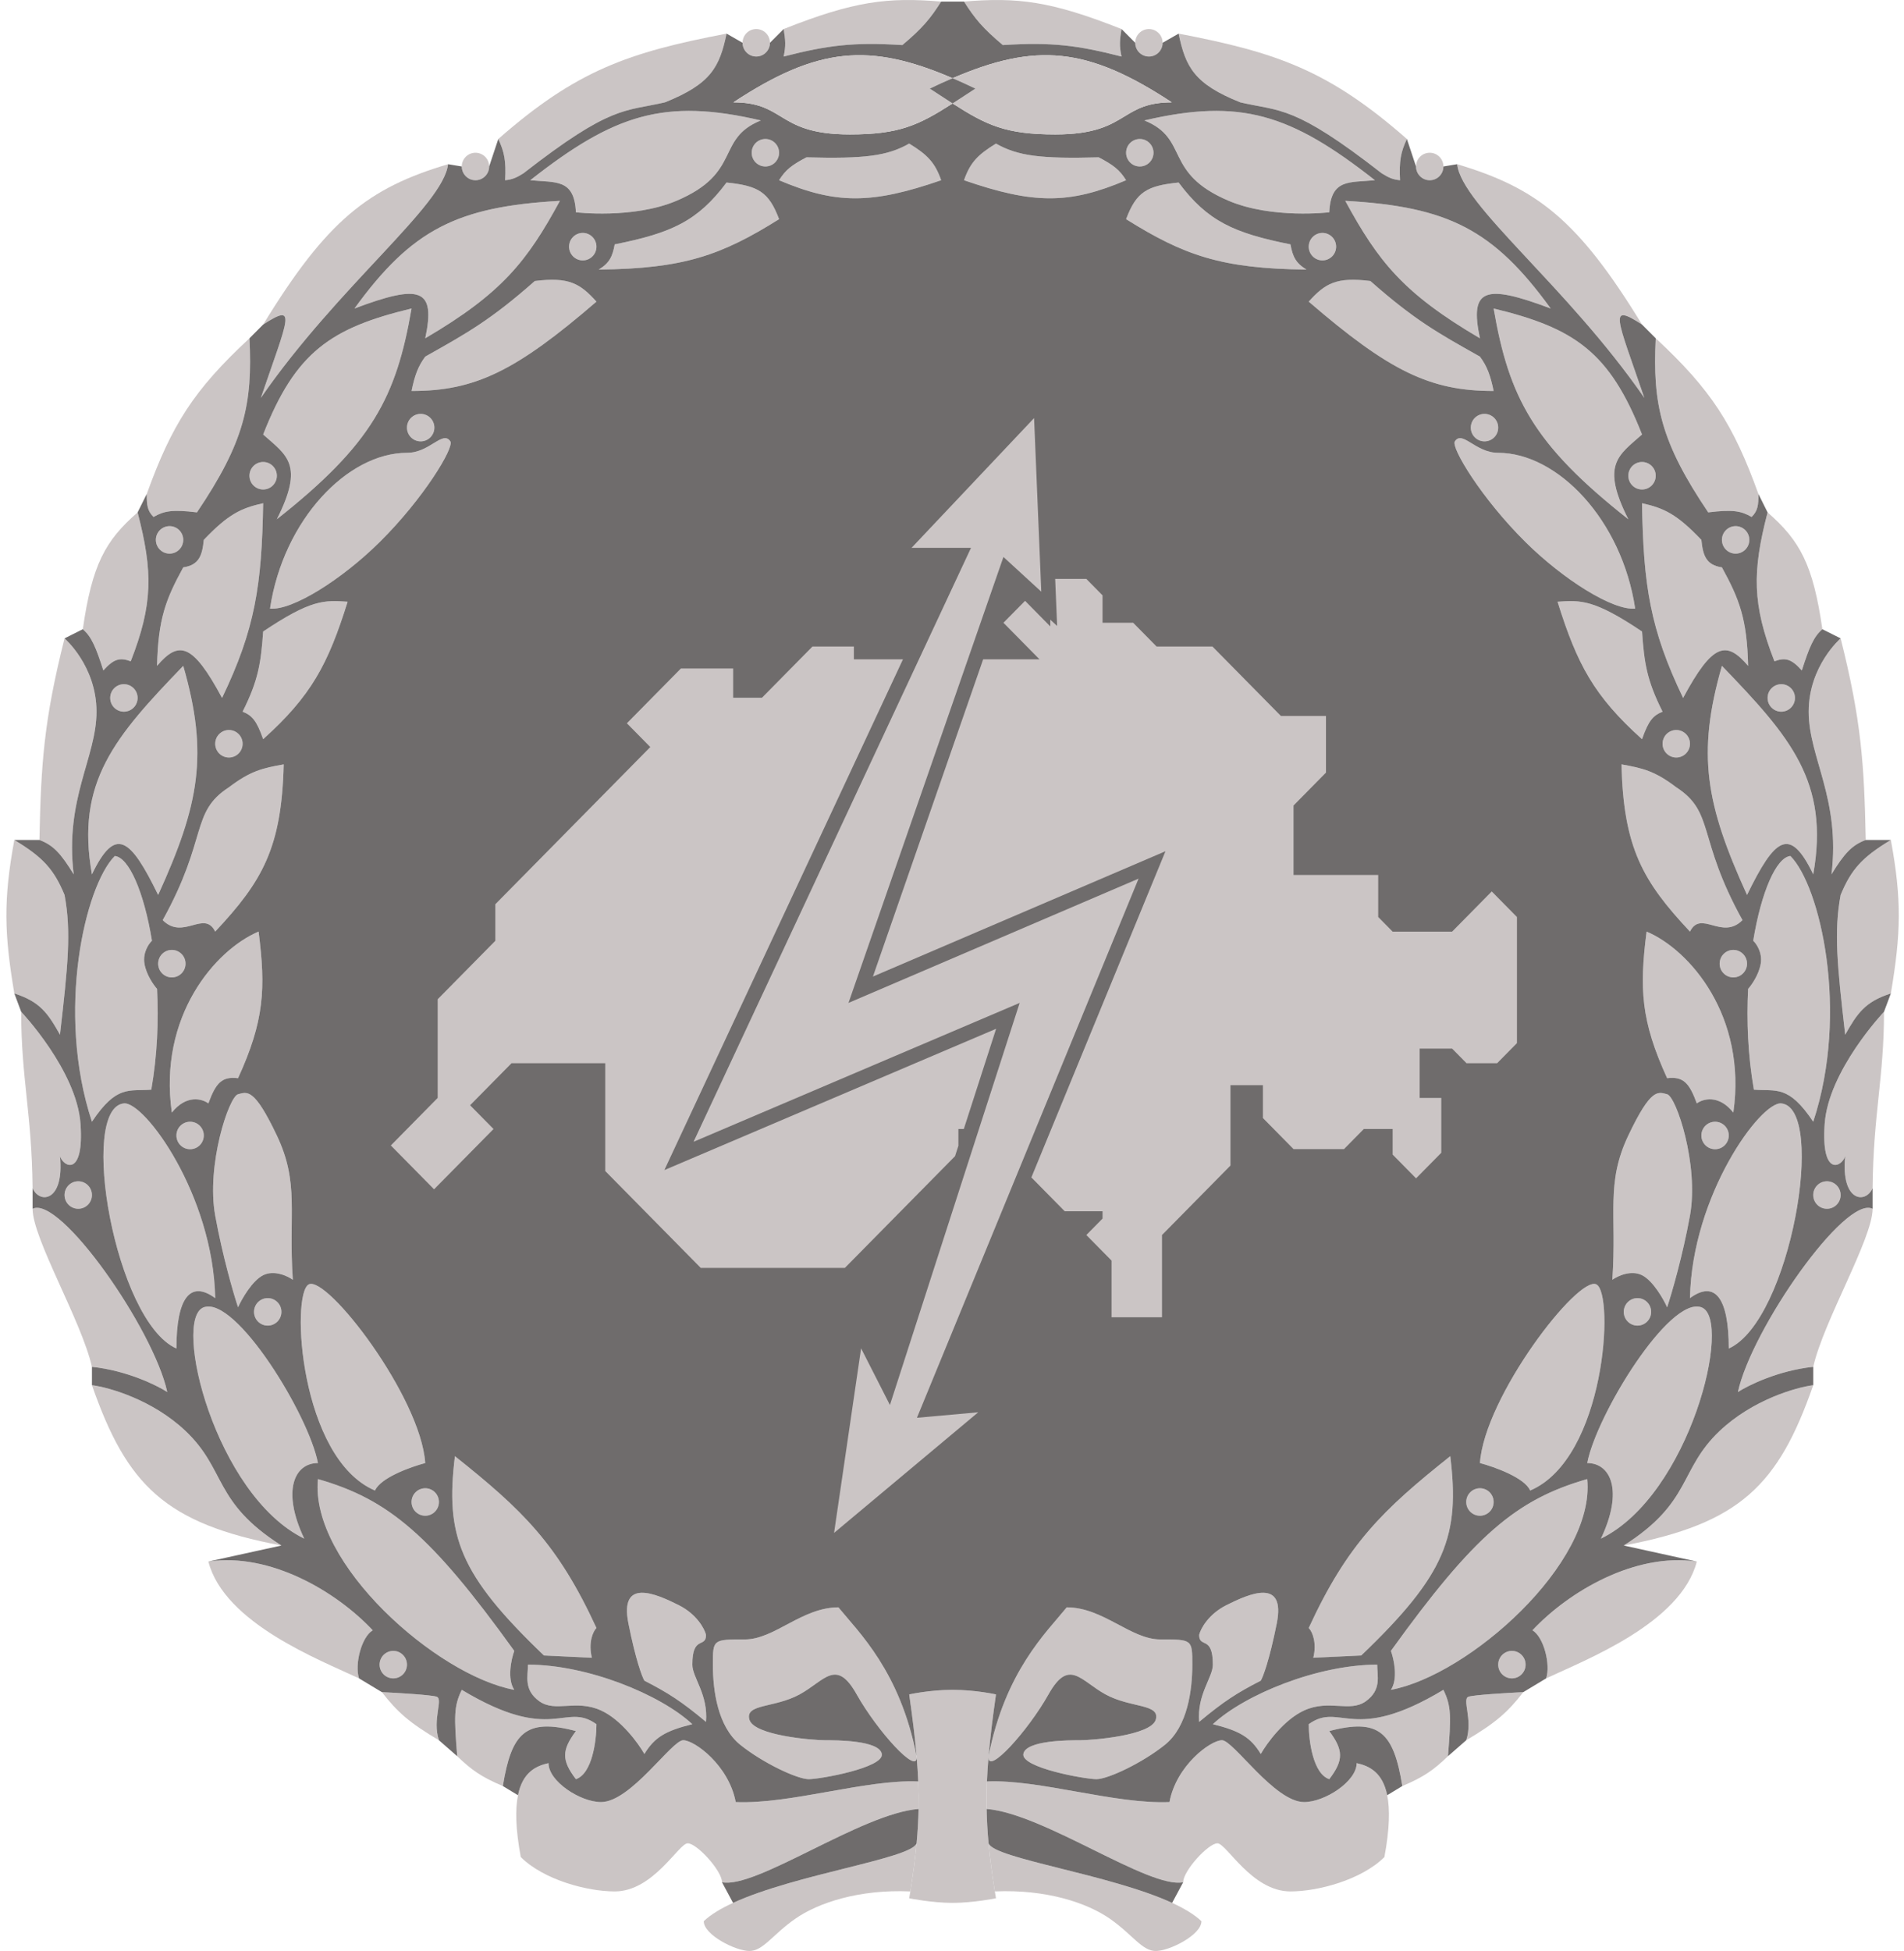 <svg width="164" height="168" viewBox="0 0 164 168" fill="none" xmlns="http://www.w3.org/2000/svg">
<path d="M78.411 162.871C73.988 162.674 70.448 163.858 68.482 165.238C66.516 166.619 65.729 168 64.549 168C63.37 168 60.617 166.619 60.617 165.436C61.221 164.861 62.097 164.338 63.141 163.858C68.55 161.374 78.499 160.051 78.951 158.729C78.833 160.007 78.654 161.36 78.411 162.871Z" fill="#CBC5C5"/>
<path d="M78.951 151.228C78.953 151.242 78.954 151.255 78.955 151.269C79.073 152.937 75.547 149.038 73.791 145.907C72.022 142.751 71.038 144.724 68.875 145.907C66.712 147.091 64.156 146.696 64.549 148.077C64.943 149.458 70.055 149.852 71.038 149.852C72.022 149.852 75.757 149.852 75.954 151.036C76.151 152.219 70.645 153.206 69.662 153.206C68.679 153.206 65.729 151.825 63.763 150.247C61.797 148.669 61.403 145.513 61.403 143.343C61.403 141.173 61.403 141.173 64.156 141.173C66.712 141.173 69.072 138.411 72.218 138.411C73.988 140.581 77.527 143.935 78.951 151.228Z" fill="#CBC5C5"/>
<path d="M59.634 143.343C59.634 140.778 60.813 141.962 60.813 140.778C60.682 140.252 60.027 139.003 58.454 138.214C56.487 137.228 53.341 135.847 54.128 139.792C54.757 142.948 55.308 144.395 55.504 144.724C57.551 145.773 58.71 146.515 60.813 148.274C61.01 145.907 59.634 144.447 59.634 143.343Z" fill="#CBC5C5"/>
<path d="M59.634 148.471C56.881 145.907 50.589 143.343 45.476 143.343C45.476 144.329 45.083 145.513 46.459 146.499C47.836 147.485 49.605 146.302 51.768 147.288C53.499 148.077 54.98 150.115 55.504 151.036C56.381 149.599 57.313 149.046 59.634 148.471Z" fill="#CBC5C5"/>
<path d="M49.605 153.206C51.021 152.732 51.375 149.852 51.375 148.471C48.622 146.499 47.639 150.247 39.774 145.513C39.081 146.941 39.113 147.809 39.38 151.228C40.639 152.43 41.458 153.014 43.313 153.797C44.059 149.23 45.259 147.912 49.605 149.063C48.386 150.705 48.353 151.564 49.605 153.206Z" fill="#CBC5C5"/>
<path d="M62.19 162.082C62.19 161.096 60.027 158.729 59.24 158.729C58.454 158.729 56.291 162.871 52.948 162.871C50.584 162.871 46.844 161.885 44.856 159.912C44.401 157.465 44.376 155.77 44.616 154.587C45.014 152.624 46.142 152.071 47.246 151.825C47.246 153.403 49.999 155.178 51.768 155.178C54.325 155.178 57.864 149.852 58.847 149.852C59.83 149.852 62.78 152.022 63.37 155.178C68.089 155.376 74.578 153.206 79.092 153.403C79.125 154.203 79.134 154.985 79.119 155.77C74.184 156.165 65.139 162.674 62.19 162.082Z" fill="#CBC5C5"/>
<path d="M50.982 142.751C50.667 141.489 51.047 140.515 51.375 140.187C48.034 132.94 45.009 130.03 39.184 125.392C38.35 132.222 39.531 135.552 46.852 142.554L50.982 142.751Z" fill="#CBC5C5"/>
<path d="M32.695 143.343C32.695 143.996 33.223 144.526 33.875 144.526C34.526 144.526 35.054 143.996 35.054 143.343C35.054 142.689 34.526 142.159 33.875 142.159C33.223 142.159 32.695 142.689 32.695 143.343Z" fill="#CBC5C5"/>
<path d="M35.448 129.337C35.448 129.991 35.976 130.521 36.628 130.521C37.279 130.521 37.807 129.991 37.807 129.337C37.807 128.684 37.279 128.154 36.628 128.154C35.976 128.154 35.448 128.684 35.448 129.337Z" fill="#CBC5C5"/>
<path d="M21.88 112.965C21.88 113.619 22.408 114.149 23.06 114.149C23.712 114.149 24.24 113.619 24.24 112.965C24.24 112.311 23.712 111.782 23.06 111.782C22.408 111.782 21.88 112.311 21.88 112.965Z" fill="#CBC5C5"/>
<path d="M5.56 102.905C5.56 103.559 6.088 104.088 6.739 104.088C7.391 104.088 7.919 103.559 7.919 102.905C7.919 102.251 7.391 101.721 6.739 101.721C6.088 101.721 5.56 102.251 5.56 102.905Z" fill="#CBC5C5"/>
<path d="M15.195 97.776C15.195 98.43 15.723 98.96 16.374 98.96C17.026 98.96 17.554 98.43 17.554 97.776C17.554 97.123 17.026 96.593 16.374 96.593C15.723 96.593 15.195 97.123 15.195 97.776Z" fill="#CBC5C5"/>
<path d="M13.622 82.982C13.622 83.635 14.15 84.165 14.801 84.165C15.453 84.165 15.981 83.635 15.981 82.982C15.981 82.328 15.453 81.798 14.801 81.798C14.15 81.798 13.622 82.328 13.622 82.982Z" fill="#CBC5C5"/>
<path d="M9.492 60.1C9.492 60.754 10.021 61.283 10.672 61.283C11.324 61.283 11.852 60.754 11.852 60.1C11.852 59.446 11.324 58.916 10.672 58.916C10.021 58.916 9.492 59.446 9.492 60.1Z" fill="#CBC5C5"/>
<path d="M18.537 64.045C18.537 64.699 19.066 65.229 19.717 65.229C20.369 65.229 20.897 64.699 20.897 64.045C20.897 63.391 20.369 62.862 19.717 62.862C19.066 62.862 18.537 63.391 18.537 64.045Z" fill="#CBC5C5"/>
<path d="M13.425 46.489C13.425 47.143 13.953 47.673 14.605 47.673C15.256 47.673 15.784 47.143 15.784 46.489C15.784 45.836 15.256 45.306 14.605 45.306C13.953 45.306 13.425 45.836 13.425 46.489Z" fill="#CBC5C5"/>
<path d="M21.487 40.966C21.487 41.62 22.015 42.15 22.667 42.15C23.318 42.15 23.846 41.62 23.846 40.966C23.846 40.312 23.318 39.782 22.667 39.782C22.015 39.782 21.487 40.312 21.487 40.966Z" fill="#CBC5C5"/>
<path d="M35.054 36.824C35.054 37.477 35.583 38.007 36.234 38.007C36.886 38.007 37.414 37.477 37.414 36.824C37.414 36.17 36.886 35.64 36.234 35.64C35.583 35.64 35.054 36.17 35.054 36.824Z" fill="#CBC5C5"/>
<path d="M49.016 21.24C49.016 21.894 49.544 22.424 50.195 22.424C50.847 22.424 51.375 21.894 51.375 21.24C51.375 20.587 50.847 20.057 50.195 20.057C49.544 20.057 49.016 20.587 49.016 21.24Z" fill="#CBC5C5"/>
<path d="M39.774 14.336C39.774 14.99 40.302 15.52 40.953 15.52C41.605 15.52 42.133 14.99 42.133 14.336C42.133 13.682 41.605 13.153 40.953 13.153C40.302 13.153 39.774 13.682 39.774 14.336Z" fill="#CBC5C5"/>
<path d="M64.746 13.153C64.746 13.806 65.274 14.336 65.926 14.336C66.578 14.336 67.106 13.806 67.106 13.153C67.106 12.499 66.578 11.969 65.926 11.969C65.274 11.969 64.746 12.499 64.746 13.153Z" fill="#CBC5C5"/>
<path d="M63.96 3.684C63.96 4.338 64.488 4.868 65.139 4.868C65.791 4.868 66.319 4.338 66.319 3.684C66.319 3.031 65.791 2.501 65.139 2.501C64.488 2.501 63.96 3.031 63.96 3.684Z" fill="#CBC5C5"/>
<path d="M44.296 142.159C44.034 142.883 43.667 144.566 44.296 145.513C37.607 144.273 26.67 134.609 27.386 127.365C33.49 129.111 37.129 132.207 44.296 142.159Z" fill="#CBC5C5"/>
<path d="M36.628 125.984C36.234 120.264 28.172 109.809 26.599 110.598C25.026 111.387 25.813 125.59 32.302 128.351C32.774 127.247 35.382 126.313 36.628 125.984Z" fill="#CBC5C5"/>
<path d="M32.105 140.384C28.959 137.031 23.257 133.677 17.948 134.466C19.324 139.792 27.582 142.948 30.925 144.526C30.532 143.343 31.122 140.976 32.105 140.384Z" fill="#CBC5C5"/>
<path d="M37.807 149.852C37.218 148.077 38.201 146.302 37.611 146.104C37.139 145.947 34.268 145.776 32.892 145.71C34.229 147.434 35.272 148.353 37.807 149.852Z" fill="#CBC5C5"/>
<path d="M27.386 125.984C26.599 121.842 20.307 111.584 17.554 112.571C14.801 113.557 18.537 128.746 26.206 132.494C24.24 128.351 25.37 125.984 27.386 125.984Z" fill="#CBC5C5"/>
<path d="M25.223 110.203C24.83 104.483 25.813 101.919 23.846 97.776C21.88 93.634 21.29 94.028 20.504 94.226C19.717 94.423 17.751 100.341 18.537 104.68C19.167 108.152 20.11 111.387 20.504 112.571C20.831 111.847 21.723 110.282 22.667 109.809C23.61 109.336 24.764 109.875 25.223 110.203Z" fill="#CBC5C5"/>
<path d="M18.537 111.782C18.361 102.905 12.442 94.837 10.672 95.015C6.739 95.409 9.886 113.754 15.195 116.121C15.195 111.782 16.374 110.203 18.537 111.782Z" fill="#CBC5C5"/>
<path d="M24.24 133.085C18.341 129.337 19.521 126.576 15.981 123.222C13.15 120.54 9.427 119.475 7.919 119.277C10.924 127.891 14.213 131.19 24.24 133.085Z" fill="#CBC5C5"/>
<path d="M14.408 119.869C13.228 114.442 5.166 102.905 2.807 104.088C2.807 106.653 7.028 113.754 7.919 117.699C10.908 118.015 13.491 119.277 14.408 119.869Z" fill="#CBC5C5"/>
<path d="M22.273 80.22C18.537 81.798 13.622 87.519 14.801 95.804C16.06 94.226 17.423 94.62 17.948 95.015C18.59 93.26 19.105 92.672 20.504 92.845C22.767 87.896 22.901 85.135 22.273 80.22Z" fill="#CBC5C5"/>
<path d="M9.886 73.711C7.329 76.275 4.796 87.129 7.919 96.593C10.064 93.39 11.1 93.985 13.032 93.831C13.548 90.881 13.67 87.892 13.527 85.152C13.231 84.823 12.599 83.929 12.442 82.982C12.284 82.035 12.808 81.272 13.089 81.009C12.399 76.786 11.095 73.823 9.886 73.711Z" fill="#CBC5C5"/>
<path d="M1.824 87.124C1.824 92.845 2.745 95.882 2.807 102.313C3.397 103.694 5.56 103.497 5.166 99.552C5.448 100.492 7.251 101.396 6.936 96.79C6.621 92.184 1.824 87.124 1.824 87.124Z" fill="#CBC5C5"/>
<path d="M24.436 65.82C24.262 73.016 22.595 75.892 18.537 80.22C17.582 78.31 15.784 81.009 14.015 79.234C17.948 72.133 16.374 69.963 19.717 67.793C21.59 66.373 22.613 66.148 24.436 65.82Z" fill="#CBC5C5"/>
<path d="M15.784 57.338C9.886 63.453 6.505 67.343 7.919 75.289C9.939 71.104 11.217 72.134 13.622 77.064C17.173 69.273 17.976 64.948 15.784 57.338Z" fill="#CBC5C5"/>
<path d="M5.166 89.097C5.853 83.149 6.15 80.22 5.56 77.064C4.649 74.873 3.724 73.827 1.234 72.33C0.284 77.495 0.363 80.381 1.234 85.546C3.455 86.263 4.113 87.236 5.166 89.097Z" fill="#CBC5C5"/>
<path d="M6.346 75.289C5.56 68.779 8.312 65.229 8.312 61.283C8.312 57.338 5.56 54.971 5.56 54.971C3.782 62.022 3.53 65.756 3.397 72.33C4.576 72.774 5.227 73.462 6.346 75.289Z" fill="#CBC5C5"/>
<path d="M29.942 51.815C28.249 57.227 26.808 59.924 22.667 63.651C22.1 62.029 21.7 61.605 20.897 61.283C22.262 58.575 22.477 57.064 22.667 54.38C26.806 51.604 27.933 51.678 29.942 51.815Z" fill="#CBC5C5"/>
<path d="M19.127 60.1C16.567 55.328 15.386 55.163 13.527 57.338C13.622 53.266 14.294 51.582 15.784 48.856C17.17 48.654 17.42 47.802 17.554 46.489C19.681 44.256 20.776 43.757 22.667 43.333C22.548 50.416 21.974 54.174 19.127 60.1Z" fill="#CBC5C5"/>
<path d="M11.852 44.122C9.063 46.56 7.934 48.612 7.133 54.182C7.889 54.83 8.263 55.745 8.902 57.733C9.799 56.736 10.317 56.594 11.262 56.944C13.179 52.038 13.182 49.232 11.852 44.122Z" fill="#CBC5C5"/>
<path d="M23.257 52.407C24.406 44.756 29.942 38.993 35.054 38.993C37.021 38.993 38.135 37.021 38.791 38.007C39.142 38.536 36.473 42.95 32.695 46.686C29.428 49.916 25.171 52.59 23.257 52.407Z" fill="#CBC5C5"/>
<path d="M35.448 26.566C28.492 28.241 25.457 30.306 22.667 37.415C24.703 39.225 26.234 39.985 23.846 44.714C32.055 38.242 34.133 34.195 35.448 26.566Z" fill="#CBC5C5"/>
<path d="M21.487 29.131C16.691 33.587 14.8 36.557 12.638 42.544C12.636 43.509 12.697 43.998 13.228 44.517C14.118 43.999 14.852 43.86 16.964 44.122C21.04 38.076 21.77 34.815 21.487 29.131Z" fill="#CBC5C5"/>
<path d="M48.229 17.295C39.343 17.788 35.45 19.79 30.532 26.566C36.201 24.431 37.548 24.823 36.628 29.131C43.227 25.259 45.381 22.524 48.229 17.295Z" fill="#CBC5C5"/>
<path d="M38.594 14.139C38.201 17.689 29.156 24.593 22.47 34.259C24.83 27.355 25.631 26.02 22.667 27.947C28.163 18.958 31.702 16.194 38.594 14.139Z" fill="#CBC5C5"/>
<path d="M51.375 25.974C49.973 24.422 49.018 23.828 46.066 24.199C42.301 27.521 40.265 28.665 36.791 30.616L36.628 30.709C36.011 31.543 35.729 32.308 35.448 33.667C40.926 33.679 44.44 31.948 51.375 25.974Z" fill="#CBC5C5"/>
<path d="M58.257 17.295C54.521 18.873 49.605 18.281 49.605 18.281C49.472 15.362 47.864 15.737 45.673 15.52C52.926 9.82 57.24 8.437 65.533 10.371C61.6 11.969 63.96 14.886 58.257 17.295Z" fill="#CBC5C5"/>
<path d="M51.572 23.213C58.906 23.14 62.141 21.98 67.106 18.873C66.221 16.517 65.308 15.999 62.583 15.717C60.091 19.047 57.83 20.068 52.948 21.043C52.758 22.091 52.491 22.656 51.572 23.213Z" fill="#CBC5C5"/>
<path d="M62.583 2.895C61.982 5.762 61.252 7.222 57.274 8.813C53.777 9.623 52.666 9.017 45.083 14.928C44.448 15.327 44.103 15.459 43.51 15.52C43.598 13.868 43.447 13.09 42.92 11.969C49.648 6.063 54.129 4.511 62.583 2.895Z" fill="#CBC5C5"/>
<path d="M81.067 15.52C80.54 14.021 79.919 13.346 78.314 12.364C76.406 13.445 74.436 13.678 69.465 13.547C68.203 14.207 67.657 14.629 67.106 15.52C72 17.598 75.079 17.591 81.067 15.52Z" fill="#CBC5C5"/>
<path d="M81.067 0.134C80.134 1.607 79.449 2.43 77.724 3.881C73.491 3.612 71.28 3.903 67.499 4.868C67.703 3.945 67.651 3.424 67.499 2.501C73.593 0.082 76.469 -0.247 81.067 0.134Z" fill="#CBC5C5"/>
<path d="M85.691 162.871C90.114 162.674 93.653 163.858 95.62 165.238C97.586 166.619 98.372 168 99.552 168C100.732 168 103.485 166.619 103.485 165.436C102.88 164.861 102.005 164.338 100.96 163.858C95.552 161.374 85.603 160.051 85.15 158.729C85.268 160.007 85.447 161.36 85.691 162.871Z" fill="#CBC5C5"/>
<path d="M85.15 151.228C85.149 151.242 85.148 151.255 85.147 151.269C85.029 152.937 88.555 149.038 90.31 145.907C92.08 142.751 93.063 144.724 95.226 145.907C97.389 147.091 99.945 146.696 99.552 148.077C99.159 149.458 94.046 149.852 93.063 149.852C92.08 149.852 88.344 149.852 88.147 151.036C87.951 152.219 93.457 153.206 94.44 153.206C95.423 153.206 98.372 151.825 100.339 150.247C102.305 148.669 102.698 145.513 102.698 143.343C102.698 141.173 102.698 141.173 99.945 141.173C97.389 141.173 95.03 138.411 91.883 138.411C90.114 140.581 86.574 143.935 85.15 151.228Z" fill="#CBC5C5"/>
<path d="M104.468 143.343C104.468 140.778 103.288 141.962 103.288 140.778C103.419 140.252 104.075 139.003 105.648 138.214C107.614 137.228 110.76 135.847 109.974 139.792C109.344 142.948 108.794 144.395 108.597 144.724C106.55 145.773 105.392 146.515 103.288 148.274C103.091 145.907 104.468 144.447 104.468 143.343Z" fill="#CBC5C5"/>
<path d="M104.468 148.471C107.221 145.907 113.513 143.343 118.625 143.343C118.625 144.329 119.019 145.513 117.642 146.499C116.266 147.485 114.496 146.302 112.333 147.288C110.603 148.077 109.122 150.115 108.597 151.036C107.72 149.599 106.788 149.046 104.468 148.471Z" fill="#CBC5C5"/>
<path d="M114.496 153.206C113.08 152.732 112.727 149.852 112.727 148.471C115.479 146.499 116.463 150.247 124.328 145.513C125.021 146.941 124.989 147.809 124.721 151.228C123.462 152.43 122.644 153.014 120.788 153.797C120.042 149.23 118.843 147.912 114.496 149.063C115.715 150.705 115.749 151.564 114.496 153.206Z" fill="#CBC5C5"/>
<path d="M101.912 162.082C101.912 161.096 104.075 158.729 104.861 158.729C105.648 158.729 107.811 162.871 111.153 162.871C113.517 162.871 117.257 161.885 119.245 159.912C119.7 157.465 119.725 155.77 119.486 154.587C119.088 152.624 117.96 152.071 116.856 151.825C116.856 153.403 114.103 155.178 112.333 155.178C109.777 155.178 106.238 149.852 105.254 149.852C104.271 149.852 101.322 152.022 100.732 155.178C96.013 155.376 89.524 153.206 85.01 153.403C84.977 154.203 84.968 154.985 84.982 155.77C89.917 156.165 98.962 162.674 101.912 162.082Z" fill="#CBC5C5"/>
<path d="M113.12 142.751C113.434 141.489 113.054 140.515 112.727 140.187C116.067 132.94 119.093 130.03 124.918 125.392C125.752 132.222 124.57 135.552 117.249 142.554L113.12 142.751Z" fill="#CBC5C5"/>
<path d="M131.407 143.343C131.407 143.996 130.878 144.526 130.227 144.526C129.575 144.526 129.047 143.996 129.047 143.343C129.047 142.689 129.575 142.159 130.227 142.159C130.878 142.159 131.407 142.689 131.407 143.343Z" fill="#CBC5C5"/>
<path d="M128.654 129.337C128.654 129.991 128.126 130.521 127.474 130.521C126.822 130.521 126.294 129.991 126.294 129.337C126.294 128.684 126.822 128.154 127.474 128.154C128.126 128.154 128.654 128.684 128.654 129.337Z" fill="#CBC5C5"/>
<path d="M142.221 112.965C142.221 113.619 141.693 114.149 141.042 114.149C140.39 114.149 139.862 113.619 139.862 112.965C139.862 112.311 140.39 111.782 141.042 111.782C141.693 111.782 142.221 112.311 142.221 112.965Z" fill="#CBC5C5"/>
<path d="M158.542 102.905C158.542 103.559 158.014 104.088 157.362 104.088C156.711 104.088 156.182 103.559 156.182 102.905C156.182 102.251 156.711 101.721 157.362 101.721C158.014 101.721 158.542 102.251 158.542 102.905Z" fill="#CBC5C5"/>
<path d="M148.907 97.776C148.907 98.43 148.379 98.96 147.727 98.96C147.076 98.96 146.547 98.43 146.547 97.776C146.547 97.123 147.076 96.593 147.727 96.593C148.379 96.593 148.907 97.123 148.907 97.776Z" fill="#CBC5C5"/>
<path d="M150.48 82.982C150.48 83.635 149.952 84.165 149.3 84.165C148.649 84.165 148.12 83.635 148.12 82.982C148.12 82.328 148.649 81.798 149.3 81.798C149.952 81.798 150.48 82.328 150.48 82.982Z" fill="#CBC5C5"/>
<path d="M154.609 60.1C154.609 60.754 154.081 61.283 153.43 61.283C152.778 61.283 152.25 60.754 152.25 60.1C152.25 59.446 152.778 58.916 153.43 58.916C154.081 58.916 154.609 59.446 154.609 60.1Z" fill="#CBC5C5"/>
<path d="M145.564 64.045C145.564 64.699 145.036 65.229 144.384 65.229C143.733 65.229 143.205 64.699 143.205 64.045C143.205 63.391 143.733 62.862 144.384 62.862C145.036 62.862 145.564 63.391 145.564 64.045Z" fill="#CBC5C5"/>
<path d="M150.677 46.489C150.677 47.143 150.148 47.673 149.497 47.673C148.845 47.673 148.317 47.143 148.317 46.489C148.317 45.836 148.845 45.306 149.497 45.306C150.148 45.306 150.677 45.836 150.677 46.489Z" fill="#CBC5C5"/>
<path d="M142.615 40.966C142.615 41.62 142.086 42.15 141.435 42.15C140.783 42.15 140.255 41.62 140.255 40.966C140.255 40.312 140.783 39.782 141.435 39.782C142.086 39.782 142.615 40.312 142.615 40.966Z" fill="#CBC5C5"/>
<path d="M129.047 36.824C129.047 37.477 128.519 38.007 127.867 38.007C127.216 38.007 126.687 37.477 126.687 36.824C126.687 36.17 127.216 35.64 127.867 35.64C128.519 35.64 129.047 36.17 129.047 36.824Z" fill="#CBC5C5"/>
<path d="M115.086 21.24C115.086 21.894 114.558 22.424 113.906 22.424C113.255 22.424 112.727 21.894 112.727 21.24C112.727 20.587 113.255 20.057 113.906 20.057C114.558 20.057 115.086 20.587 115.086 21.24Z" fill="#CBC5C5"/>
<path d="M124.328 14.336C124.328 14.99 123.8 15.52 123.148 15.52C122.496 15.52 121.968 14.99 121.968 14.336C121.968 13.682 122.496 13.153 123.148 13.153C123.8 13.153 124.328 13.682 124.328 14.336Z" fill="#CBC5C5"/>
<path d="M99.356 13.153C99.356 13.806 98.827 14.336 98.176 14.336C97.524 14.336 96.996 13.806 96.996 13.153C96.996 12.499 97.524 11.969 98.176 11.969C98.827 11.969 99.356 12.499 99.356 13.153Z" fill="#CBC5C5"/>
<path d="M100.142 3.684C100.142 4.338 99.614 4.868 98.962 4.868C98.311 4.868 97.782 4.338 97.782 3.684C97.782 3.031 98.311 2.501 98.962 2.501C99.614 2.501 100.142 3.031 100.142 3.684Z" fill="#CBC5C5"/>
<path d="M119.805 142.159C120.067 142.883 120.435 144.566 119.805 145.513C126.494 144.273 137.431 134.609 136.716 127.365C130.611 129.111 126.972 132.207 119.805 142.159Z" fill="#CBC5C5"/>
<path d="M127.474 125.984C127.867 120.264 135.929 109.809 137.502 110.598C139.075 111.387 138.289 125.59 131.8 128.351C131.328 127.247 128.719 126.313 127.474 125.984Z" fill="#CBC5C5"/>
<path d="M131.997 140.384C135.143 137.031 140.845 133.677 146.154 134.466C144.778 139.792 136.519 142.948 133.176 144.526C133.57 143.343 132.98 140.976 131.997 140.384Z" fill="#CBC5C5"/>
<path d="M126.294 149.852C126.884 148.077 125.901 146.302 126.491 146.104C126.963 145.947 129.834 145.776 131.21 145.71C129.872 147.434 128.83 148.353 126.294 149.852Z" fill="#CBC5C5"/>
<path d="M136.716 125.984C137.502 121.842 143.794 111.584 146.547 112.571C149.3 113.557 145.564 128.746 137.895 132.494C139.862 128.351 138.731 125.984 136.716 125.984Z" fill="#CBC5C5"/>
<path d="M138.879 110.203C139.272 104.483 138.289 101.919 140.255 97.776C142.221 93.634 142.811 94.028 143.598 94.226C144.384 94.423 146.351 100.341 145.564 104.68C144.935 108.152 143.991 111.387 143.598 112.571C143.27 111.847 142.379 110.282 141.435 109.809C140.491 109.336 139.337 109.875 138.879 110.203Z" fill="#CBC5C5"/>
<path d="M145.564 111.782C145.741 102.905 151.66 94.837 153.43 95.015C157.362 95.409 154.216 113.754 148.907 116.121C148.907 111.782 147.727 110.203 145.564 111.782Z" fill="#CBC5C5"/>
<path d="M139.862 133.085C145.761 129.337 144.581 126.576 148.12 123.222C150.952 120.54 154.675 119.475 156.182 119.277C153.178 127.891 149.888 131.19 139.862 133.085Z" fill="#CBC5C5"/>
<path d="M149.693 119.869C150.873 114.442 158.935 102.905 161.295 104.088C161.295 106.653 157.073 113.754 156.182 117.699C153.194 118.015 150.611 119.277 149.693 119.869Z" fill="#CBC5C5"/>
<path d="M141.828 80.22C145.564 81.798 150.48 87.519 149.3 95.804C148.042 94.226 146.678 94.62 146.154 95.015C145.512 93.26 144.996 92.672 143.598 92.845C141.334 87.896 141.201 85.135 141.828 80.22Z" fill="#CBC5C5"/>
<path d="M154.216 73.711C156.772 76.275 159.305 87.129 156.182 96.593C154.038 93.39 153.002 93.985 151.07 93.831C150.554 90.881 150.431 87.892 150.574 85.152C150.871 84.823 151.502 83.929 151.66 82.982C151.817 82.035 151.294 81.272 151.013 81.009C151.703 76.786 153.007 73.823 154.216 73.711Z" fill="#CBC5C5"/>
<path d="M162.278 87.124C162.278 92.845 161.356 95.882 161.295 102.313C160.705 103.694 158.542 103.497 158.935 99.552C158.654 100.492 156.85 101.396 157.166 96.79C157.481 92.184 162.278 87.124 162.278 87.124Z" fill="#CBC5C5"/>
<path d="M139.665 65.82C139.839 73.016 141.506 75.892 145.564 80.22C146.519 78.31 148.317 81.009 150.087 79.234C146.154 72.133 147.727 69.963 144.384 67.793C142.512 66.373 141.488 66.148 139.665 65.82Z" fill="#CBC5C5"/>
<path d="M148.317 57.338C154.216 63.453 157.597 67.343 156.182 75.289C154.162 71.104 152.884 72.134 150.48 77.064C146.928 69.273 146.126 64.948 148.317 57.338Z" fill="#CBC5C5"/>
<path d="M158.935 89.097C158.249 83.149 157.952 80.22 158.542 77.064C159.453 74.873 160.378 73.827 162.868 72.33C163.817 77.495 163.739 80.381 162.868 85.546C160.647 86.263 159.989 87.236 158.935 89.097Z" fill="#CBC5C5"/>
<path d="M157.755 75.289C158.542 68.779 155.789 65.229 155.789 61.283C155.789 57.338 158.542 54.971 158.542 54.971C160.32 62.022 160.571 65.756 160.705 72.33C159.525 72.774 158.874 73.462 157.755 75.289Z" fill="#CBC5C5"/>
<path d="M134.159 51.815C135.852 57.227 137.294 59.924 141.435 63.651C142.002 62.029 142.402 61.605 143.205 61.283C141.839 58.575 141.625 57.064 141.435 54.38C137.295 51.604 136.168 51.678 134.159 51.815Z" fill="#CBC5C5"/>
<path d="M144.974 60.1C147.534 55.328 148.715 55.163 150.574 57.338C150.48 53.266 149.808 51.582 148.317 48.856C146.932 48.654 146.681 47.802 146.547 46.489C144.42 44.256 143.326 43.757 141.435 43.333C141.553 50.416 142.127 54.174 144.974 60.1Z" fill="#CBC5C5"/>
<path d="M152.25 44.122C155.039 46.56 156.167 48.612 156.969 54.182C156.213 54.83 155.839 55.745 155.199 57.733C154.303 56.736 153.784 56.594 152.84 56.944C150.923 52.038 150.92 49.232 152.25 44.122Z" fill="#CBC5C5"/>
<path d="M140.845 52.407C139.695 44.756 134.159 38.993 129.047 38.993C127.081 38.993 125.966 37.021 125.311 38.007C124.959 38.536 127.628 42.95 131.407 46.686C134.673 49.916 138.93 52.59 140.845 52.407Z" fill="#CBC5C5"/>
<path d="M128.654 26.566C135.61 28.241 138.645 30.306 141.435 37.415C139.398 39.225 137.868 39.985 140.255 44.714C132.047 38.242 129.969 34.195 128.654 26.566Z" fill="#CBC5C5"/>
<path d="M142.615 29.131C147.411 33.587 149.301 36.557 151.463 42.544C151.466 43.509 151.405 43.998 150.873 44.517C149.984 43.999 149.249 43.86 147.137 44.122C143.061 38.076 142.332 34.815 142.615 29.131Z" fill="#CBC5C5"/>
<path d="M115.873 17.295C124.759 17.788 128.651 19.79 133.57 26.566C127.901 24.431 126.554 24.823 127.474 29.131C120.874 25.259 118.72 22.524 115.873 17.295Z" fill="#CBC5C5"/>
<path d="M125.508 14.139C125.901 17.689 134.946 24.593 141.632 34.259C139.272 27.355 138.471 26.02 141.435 27.947C135.939 18.958 132.399 16.194 125.508 14.139Z" fill="#CBC5C5"/>
<path d="M112.727 25.974C114.129 24.422 115.084 23.828 118.036 24.199C121.8 27.521 123.836 28.665 127.31 30.616L127.474 30.709C128.091 31.543 128.372 32.308 128.654 33.667C123.176 33.679 119.662 31.948 112.727 25.974Z" fill="#CBC5C5"/>
<path d="M105.844 17.295C109.58 18.873 114.496 18.281 114.496 18.281C114.63 15.362 116.237 15.737 118.429 15.52C111.176 9.82 106.861 8.437 98.569 10.371C102.502 11.969 100.142 14.886 105.844 17.295Z" fill="#CBC5C5"/>
<path d="M112.53 23.213C105.196 23.14 101.96 21.98 96.996 18.873C97.88 16.517 98.794 15.999 101.518 15.717C104.011 19.047 106.271 20.068 111.153 21.043C111.344 22.091 111.61 22.656 112.53 23.213Z" fill="#CBC5C5"/>
<path d="M101.518 2.895C102.119 5.762 102.85 7.222 106.828 8.813C110.324 9.623 111.435 9.017 119.019 14.928C119.654 15.327 119.998 15.459 120.592 15.52C120.503 13.868 120.655 13.09 121.182 11.969C114.454 6.063 109.973 4.511 101.518 2.895Z" fill="#CBC5C5"/>
<path d="M83.035 15.52C83.562 14.021 84.183 13.346 85.788 12.364C87.695 13.445 89.666 13.678 94.636 13.547C95.899 14.207 96.445 14.629 96.996 15.52C92.102 17.598 89.022 17.591 83.035 15.52Z" fill="#CBC5C5"/>
<path d="M83.035 0.134C83.968 1.607 84.652 2.43 86.378 3.881C90.611 3.612 92.822 3.903 96.603 4.868C96.398 3.945 96.45 3.424 96.603 2.501C90.509 0.082 87.633 -0.247 83.035 0.134Z" fill="#CBC5C5"/>
<path d="M78.314 163.463C78.314 163.463 80.281 163.858 82.051 163.858C83.82 163.858 85.788 163.463 85.788 163.463C85.754 163.263 85.722 163.066 85.691 162.871C85.447 161.36 85.268 160.007 85.15 158.729C85.056 157.709 85.001 156.737 84.982 155.77C84.968 154.985 84.977 154.203 85.01 153.403C85.038 152.711 85.084 152.004 85.147 151.269L85.15 151.228C85.287 149.64 85.501 147.915 85.788 145.907C85.788 145.907 84.017 145.513 82.051 145.513C80.085 145.513 78.314 145.907 78.314 145.907C78.6 147.915 78.815 149.64 78.951 151.228L78.955 151.269C79.017 152.004 79.063 152.711 79.092 153.403C79.125 154.203 79.134 154.985 79.119 155.77C79.101 156.737 79.046 157.709 78.951 158.729C78.833 160.007 78.654 161.36 78.411 162.871C78.38 163.066 78.347 163.263 78.314 163.463Z" fill="#CBC5C5"/>
<path fill-rule="evenodd" clip-rule="evenodd" d="M78.314 145.907C78.314 145.907 80.085 145.513 82.051 145.513C84.017 145.513 85.788 145.907 85.788 145.907C85.501 147.915 85.287 149.64 85.15 151.228C86.574 143.935 90.114 140.581 91.883 138.411C95.03 138.411 97.389 141.173 99.945 141.173C102.698 141.173 102.698 141.173 102.698 143.343C102.698 145.513 102.305 148.669 100.339 150.247C98.372 151.825 95.423 153.206 94.44 153.206C93.457 153.206 87.951 152.219 88.147 151.036C88.344 149.852 92.08 149.852 93.063 149.852C94.046 149.852 99.159 149.458 99.552 148.077C99.945 146.696 97.389 147.091 95.226 145.907C93.063 144.724 92.08 142.751 90.31 145.907C88.555 149.038 85.029 152.937 85.147 151.269C85.084 152.004 85.038 152.711 85.01 153.403C89.524 153.206 96.013 155.376 100.732 155.178C101.322 152.022 104.271 149.852 105.254 149.852C106.238 149.852 109.777 155.178 112.333 155.178C114.103 155.178 116.856 153.403 116.856 151.825C117.96 152.071 119.088 152.624 119.486 154.587L120.788 153.797C120.042 149.23 118.843 147.912 114.496 149.063C115.715 150.705 115.749 151.564 114.496 153.206C113.08 152.732 112.727 149.852 112.727 148.471C115.479 146.499 116.463 150.247 124.328 145.513C125.021 146.941 124.989 147.809 124.721 151.228L126.294 149.852C126.884 148.077 125.901 146.302 126.491 146.104C126.963 145.947 129.834 145.776 131.21 145.71L133.176 144.526C133.57 143.343 132.98 140.976 131.997 140.384C135.143 137.031 140.845 133.677 146.154 134.466L139.862 133.085C145.761 129.337 144.581 126.576 148.12 123.222C150.952 120.54 154.675 119.475 156.182 119.277V117.699C153.194 118.015 150.611 119.277 149.693 119.869C150.873 114.442 158.935 102.905 161.295 104.088V102.313C160.705 103.694 158.542 103.497 158.935 99.552C158.654 100.492 156.85 101.396 157.166 96.79C157.481 92.184 162.278 87.124 162.278 87.124L162.868 85.546C160.647 86.263 159.989 87.236 158.935 89.097C158.249 83.149 157.952 80.22 158.542 77.064C159.453 74.873 160.378 73.827 162.868 72.33H160.705C159.525 72.774 158.874 73.462 157.755 75.289C158.542 68.779 155.789 65.229 155.789 61.283C155.789 57.338 158.542 54.971 158.542 54.971L156.969 54.182C156.213 54.83 155.839 55.745 155.199 57.733C154.303 56.736 153.784 56.594 152.84 56.944C150.923 52.038 150.92 49.232 152.25 44.122L151.463 42.544C151.466 43.509 151.405 43.998 150.873 44.517C149.984 43.999 149.249 43.86 147.137 44.122C143.061 38.076 142.332 34.815 142.615 29.131L141.435 27.947C138.471 26.02 139.272 27.355 141.632 34.259C134.946 24.593 125.901 17.689 125.508 14.139L124.328 14.336C124.328 14.99 123.8 15.52 123.148 15.52C122.496 15.52 121.968 14.99 121.968 14.336L121.182 11.969C120.655 13.09 120.503 13.868 120.592 15.52C119.998 15.459 119.654 15.327 119.019 14.928C111.435 9.017 110.324 9.623 106.828 8.813C102.85 7.222 102.119 5.762 101.518 2.895L100.142 3.684C100.142 4.338 99.614 4.868 98.962 4.868C98.311 4.868 97.782 4.338 97.782 3.684L96.603 2.501C96.45 3.424 96.398 3.945 96.603 4.868C92.822 3.903 90.611 3.612 86.378 3.881C84.652 2.43 83.968 1.607 83.035 0.134H83.034H81.068H81.067C80.134 1.607 79.449 2.43 77.724 3.881C73.491 3.612 71.28 3.903 67.499 4.868C67.703 3.945 67.651 3.424 67.499 2.501L66.319 3.684C66.319 4.338 65.791 4.868 65.139 4.868C64.488 4.868 63.96 4.338 63.96 3.684L62.583 2.895C61.982 5.762 61.252 7.222 57.274 8.813C53.777 9.623 52.666 9.017 45.083 14.928C44.448 15.327 44.103 15.459 43.51 15.52C43.598 13.868 43.447 13.09 42.92 11.969L42.133 14.336C42.133 14.99 41.605 15.52 40.953 15.52C40.302 15.52 39.774 14.99 39.774 14.336L38.594 14.139C38.201 17.689 29.156 24.593 22.47 34.259C24.83 27.355 25.631 26.02 22.667 27.947L21.487 29.131C21.77 34.815 21.04 38.076 16.964 44.122C14.852 43.86 14.118 43.999 13.228 44.517C12.697 43.998 12.636 43.509 12.638 42.544L11.852 44.122C13.182 49.232 13.179 52.038 11.262 56.944C10.317 56.594 9.799 56.736 8.902 57.733C8.263 55.745 7.889 54.83 7.133 54.182L5.56 54.971C5.56 54.971 8.312 57.338 8.312 61.283C8.312 65.229 5.56 68.779 6.346 75.289C5.227 73.462 4.576 72.774 3.397 72.33H1.234C3.724 73.827 4.649 74.873 5.56 77.064C6.15 80.22 5.853 83.149 5.166 89.097C4.113 87.236 3.455 86.263 1.234 85.546L1.824 87.124C1.824 87.124 6.621 92.184 6.936 96.79C7.251 101.396 5.448 100.492 5.166 99.552C5.56 103.497 3.397 103.694 2.807 102.313V104.088C5.166 102.905 13.228 114.442 14.408 119.869C13.491 119.277 10.908 118.015 7.919 117.699V119.277C9.427 119.475 13.15 120.54 15.981 123.222C19.521 126.576 18.341 129.337 24.24 133.085L17.948 134.466C23.257 133.677 28.959 137.031 32.105 140.384C31.122 140.976 30.532 143.343 30.925 144.526L32.892 145.71C34.268 145.776 37.139 145.947 37.611 146.104C38.201 146.302 37.218 148.077 37.807 149.852L39.38 151.228C39.113 147.809 39.081 146.941 39.774 145.513C47.639 150.247 48.622 146.499 51.375 148.471C51.375 149.852 51.021 152.732 49.605 153.206C48.353 151.564 48.386 150.705 49.605 149.063C45.259 147.912 44.059 149.23 43.313 153.797L44.616 154.587C45.014 152.624 46.142 152.071 47.246 151.825C47.246 153.403 49.999 155.178 51.768 155.178C54.325 155.178 57.864 149.852 58.847 149.852C59.83 149.852 62.78 152.022 63.37 155.178C68.089 155.376 74.578 153.206 79.092 153.403C79.063 152.711 79.017 152.004 78.955 151.269C79.073 152.937 75.547 149.038 73.791 145.907C72.022 142.751 71.038 144.724 68.875 145.907C66.712 147.091 64.156 146.696 64.549 148.077C64.943 149.458 70.055 149.852 71.038 149.852C72.022 149.852 75.757 149.852 75.954 151.036C76.151 152.219 70.645 153.206 69.662 153.206C68.679 153.206 65.729 151.825 63.763 150.247C61.797 148.669 61.403 145.513 61.403 143.343C61.403 141.173 61.403 141.173 64.156 141.173C66.712 141.173 69.072 138.411 72.218 138.411C73.988 140.581 77.527 143.935 78.951 151.228C78.815 149.64 78.6 147.915 78.314 145.907ZM60.813 140.778C60.813 141.962 59.634 140.778 59.634 143.343C59.634 144.447 61.01 145.907 60.813 148.274C58.71 146.515 57.551 145.773 55.504 144.724C55.308 144.395 54.757 142.948 54.128 139.792C53.341 135.847 56.487 137.228 58.454 138.214C60.027 139.003 60.682 140.252 60.813 140.778ZM45.476 143.343C50.589 143.343 56.881 145.907 59.634 148.471C57.313 149.046 56.381 149.599 55.504 151.036C54.98 150.115 53.499 148.077 51.768 147.288C49.605 146.302 47.836 147.485 46.459 146.499C45.083 145.513 45.476 144.329 45.476 143.343ZM51.375 140.187C51.047 140.515 50.667 141.489 50.982 142.751L46.852 142.554C39.531 135.552 38.35 132.222 39.184 125.392C45.009 130.03 48.034 132.94 51.375 140.187ZM44.296 145.513C43.667 144.566 44.034 142.883 44.296 142.159C37.129 132.207 33.49 129.111 27.386 127.365C26.67 134.609 37.607 144.273 44.296 145.513ZM33.875 144.526C33.223 144.526 32.695 143.996 32.695 143.343C32.695 142.689 33.223 142.159 33.875 142.159C34.526 142.159 35.054 142.689 35.054 143.343C35.054 143.996 34.526 144.526 33.875 144.526ZM36.628 130.521C35.976 130.521 35.448 129.991 35.448 129.337C35.448 128.684 35.976 128.154 36.628 128.154C37.279 128.154 37.807 128.684 37.807 129.337C37.807 129.991 37.279 130.521 36.628 130.521ZM23.06 114.149C22.408 114.149 21.88 113.619 21.88 112.965C21.88 112.311 22.408 111.782 23.06 111.782C23.712 111.782 24.24 112.311 24.24 112.965C24.24 113.619 23.712 114.149 23.06 114.149ZM6.739 104.088C6.088 104.088 5.56 103.559 5.56 102.905C5.56 102.251 6.088 101.721 6.739 101.721C7.391 101.721 7.919 102.251 7.919 102.905C7.919 103.559 7.391 104.088 6.739 104.088ZM16.374 98.96C15.723 98.96 15.195 98.43 15.195 97.776C15.195 97.123 15.723 96.593 16.374 96.593C17.026 96.593 17.554 97.123 17.554 97.776C17.554 98.43 17.026 98.96 16.374 98.96ZM14.801 84.165C14.15 84.165 13.622 83.635 13.622 82.982C13.622 82.328 14.15 81.798 14.801 81.798C15.453 81.798 15.981 82.328 15.981 82.982C15.981 83.635 15.453 84.165 14.801 84.165ZM10.672 61.283C10.021 61.283 9.492 60.754 9.492 60.1C9.492 59.446 10.021 58.916 10.672 58.916C11.324 58.916 11.852 59.446 11.852 60.1C11.852 60.754 11.324 61.283 10.672 61.283ZM19.717 65.229C19.066 65.229 18.537 64.699 18.537 64.045C18.537 63.391 19.066 62.862 19.717 62.862C20.369 62.862 20.897 63.391 20.897 64.045C20.897 64.699 20.369 65.229 19.717 65.229ZM14.605 47.673C13.953 47.673 13.425 47.143 13.425 46.489C13.425 45.836 13.953 45.306 14.605 45.306C15.256 45.306 15.784 45.836 15.784 46.489C15.784 47.143 15.256 47.673 14.605 47.673ZM22.667 42.15C22.015 42.15 21.487 41.62 21.487 40.966C21.487 40.312 22.015 39.782 22.667 39.782C23.318 39.782 23.846 40.312 23.846 40.966C23.846 41.62 23.318 42.15 22.667 42.15ZM36.234 38.007C35.583 38.007 35.054 37.477 35.054 36.824C35.054 36.17 35.583 35.64 36.234 35.64C36.886 35.64 37.414 36.17 37.414 36.824C37.414 37.477 36.886 38.007 36.234 38.007ZM50.195 22.424C49.544 22.424 49.016 21.894 49.016 21.24C49.016 20.587 49.544 20.057 50.195 20.057C50.847 20.057 51.375 20.587 51.375 21.24C51.375 21.894 50.847 22.424 50.195 22.424ZM65.926 14.336C65.274 14.336 64.746 13.806 64.746 13.153C64.746 12.499 65.274 11.969 65.926 11.969C66.578 11.969 67.106 12.499 67.106 13.153C67.106 13.806 66.578 14.336 65.926 14.336ZM26.599 110.598C28.172 109.809 36.234 120.264 36.628 125.984C35.382 126.313 32.774 127.247 32.302 128.351C25.813 125.59 25.026 111.387 26.599 110.598ZM17.554 112.571C20.307 111.584 26.599 121.842 27.386 125.984C25.37 125.984 24.24 128.351 26.206 132.494C18.537 128.746 14.801 113.557 17.554 112.571ZM23.846 97.776C25.813 101.919 24.83 104.483 25.223 110.203C24.764 109.875 23.61 109.336 22.667 109.809C21.723 110.282 20.831 111.847 20.504 112.571C20.11 111.387 19.167 108.152 18.537 104.68C17.751 100.341 19.717 94.423 20.504 94.226C21.29 94.028 21.88 93.634 23.846 97.776ZM10.672 95.015C12.442 94.837 18.361 102.905 18.537 111.782C16.374 110.203 15.195 111.782 15.195 116.121C9.886 113.754 6.739 95.409 10.672 95.015ZM14.801 95.804C13.622 87.519 18.537 81.798 22.273 80.22C22.901 85.135 22.767 87.896 20.504 92.845C19.105 92.672 18.59 93.26 17.948 95.015C17.423 94.62 16.06 94.226 14.801 95.804ZM7.919 96.593C4.796 87.129 7.329 76.275 9.886 73.711C11.095 73.823 12.399 76.786 13.089 81.009C12.808 81.272 12.284 82.035 12.442 82.982C12.599 83.929 13.231 84.823 13.527 85.152C13.67 87.892 13.548 90.881 13.032 93.831C11.1 93.985 10.064 93.39 7.919 96.593ZM18.537 80.22C22.595 75.892 24.262 73.016 24.436 65.82C22.613 66.148 21.59 66.373 19.717 67.793C16.374 69.963 17.948 72.133 14.015 79.234C15.784 81.009 17.582 78.31 18.537 80.22ZM7.919 75.289C6.505 67.343 9.886 63.453 15.784 57.338C17.976 64.948 17.173 69.273 13.622 77.064C11.217 72.134 9.939 71.104 7.919 75.289ZM22.667 63.651C26.808 59.924 28.249 57.227 29.942 51.815C27.933 51.678 26.806 51.604 22.667 54.38C22.477 57.064 22.262 58.575 20.897 61.283C21.7 61.605 22.1 62.029 22.667 63.651ZM13.527 57.338C15.386 55.163 16.567 55.328 19.127 60.1C21.974 54.174 22.548 50.416 22.667 43.333C20.776 43.757 19.681 44.256 17.554 46.489C17.42 47.802 17.17 48.654 15.784 48.856C14.294 51.582 13.622 53.266 13.527 57.338ZM35.054 38.993C29.942 38.993 24.406 44.756 23.257 52.407C25.171 52.59 29.428 49.916 32.695 46.686C36.473 42.95 39.142 38.536 38.791 38.007C38.135 37.021 37.021 38.993 35.054 38.993ZM22.667 37.415C25.457 30.306 28.492 28.241 35.448 26.566C34.133 34.195 32.055 38.242 23.846 44.714C26.234 39.985 24.703 39.225 22.667 37.415ZM30.532 26.566C35.45 19.79 39.343 17.788 48.229 17.295C45.381 22.524 43.227 25.259 36.628 29.131C37.548 24.823 36.201 24.431 30.532 26.566ZM46.066 24.199C49.018 23.828 49.973 24.422 51.375 25.974C44.44 31.948 40.926 33.679 35.448 33.667C35.729 32.308 36.011 31.543 36.628 30.709L36.791 30.616C40.265 28.665 42.301 27.521 46.066 24.199ZM49.605 18.281C49.605 18.281 54.521 18.873 58.257 17.295C63.96 14.886 61.6 11.969 65.533 10.371C57.24 8.437 52.926 9.82 45.673 15.52C47.864 15.737 49.472 15.362 49.605 18.281ZM67.106 18.873C62.141 21.98 58.906 23.14 51.572 23.213C52.491 22.656 52.758 22.091 52.948 21.043C57.83 20.068 60.091 19.047 62.583 15.717C65.308 15.999 66.221 16.517 67.106 18.873ZM82.051 8.908C79.123 10.787 77.453 11.575 73.201 11.575C69.796 11.575 68.464 10.766 67.242 10.024C66.205 9.394 65.248 8.813 63.173 8.813C70.438 4.029 74.891 3.659 82.051 6.734C89.21 3.659 93.663 4.029 100.929 8.813C98.853 8.813 97.896 9.394 96.86 10.024C95.638 10.766 94.305 11.575 90.9 11.575C86.649 11.575 84.979 10.787 82.051 8.908ZM78.314 12.364C79.919 13.346 80.54 14.021 81.067 15.52C75.079 17.591 72 17.598 67.106 15.52C67.657 14.629 68.203 14.207 69.465 13.547C74.436 13.678 76.406 13.445 78.314 12.364ZM103.288 140.778C103.288 141.962 104.468 140.778 104.468 143.343C104.468 144.447 103.091 145.907 103.288 148.274C105.392 146.515 106.55 145.773 108.597 144.724C108.794 144.395 109.344 142.948 109.974 139.792C110.76 135.847 107.614 137.228 105.648 138.214C104.075 139.003 103.419 140.252 103.288 140.778ZM118.625 143.343C113.513 143.343 107.221 145.907 104.468 148.471C106.788 149.046 107.72 149.599 108.597 151.036C109.122 150.115 110.603 148.077 112.333 147.288C114.496 146.302 116.266 147.485 117.642 146.499C119.019 145.513 118.625 144.329 118.625 143.343ZM112.727 140.187C113.054 140.515 113.434 141.489 113.12 142.751L117.249 142.554C124.57 135.552 125.752 132.222 124.918 125.392C119.093 130.03 116.067 132.94 112.727 140.187ZM119.805 145.513C120.435 144.566 120.067 142.883 119.805 142.159C126.972 132.207 130.611 129.111 136.716 127.365C137.431 134.609 126.494 144.273 119.805 145.513ZM130.227 144.526C130.878 144.526 131.407 143.996 131.407 143.343C131.407 142.689 130.878 142.159 130.227 142.159C129.575 142.159 129.047 142.689 129.047 143.343C129.047 143.996 129.575 144.526 130.227 144.526ZM127.474 130.521C128.126 130.521 128.654 129.991 128.654 129.337C128.654 128.684 128.126 128.154 127.474 128.154C126.822 128.154 126.294 128.684 126.294 129.337C126.294 129.991 126.822 130.521 127.474 130.521ZM141.042 114.149C141.693 114.149 142.221 113.619 142.221 112.965C142.221 112.311 141.693 111.782 141.042 111.782C140.39 111.782 139.862 112.311 139.862 112.965C139.862 113.619 140.39 114.149 141.042 114.149ZM157.362 104.088C158.014 104.088 158.542 103.559 158.542 102.905C158.542 102.251 158.014 101.721 157.362 101.721C156.711 101.721 156.182 102.251 156.182 102.905C156.182 103.559 156.711 104.088 157.362 104.088ZM147.727 98.96C148.379 98.96 148.907 98.43 148.907 97.776C148.907 97.123 148.379 96.593 147.727 96.593C147.076 96.593 146.547 97.123 146.547 97.776C146.547 98.43 147.076 98.96 147.727 98.96ZM149.3 84.165C149.952 84.165 150.48 83.635 150.48 82.982C150.48 82.328 149.952 81.798 149.3 81.798C148.649 81.798 148.12 82.328 148.12 82.982C148.12 83.635 148.649 84.165 149.3 84.165ZM153.43 61.283C154.081 61.283 154.609 60.754 154.609 60.1C154.609 59.446 154.081 58.916 153.43 58.916C152.778 58.916 152.25 59.446 152.25 60.1C152.25 60.754 152.778 61.283 153.43 61.283ZM144.384 65.229C145.036 65.229 145.564 64.699 145.564 64.045C145.564 63.391 145.036 62.862 144.384 62.862C143.733 62.862 143.205 63.391 143.205 64.045C143.205 64.699 143.733 65.229 144.384 65.229ZM149.497 47.673C150.148 47.673 150.677 47.143 150.677 46.489C150.677 45.836 150.148 45.306 149.497 45.306C148.845 45.306 148.317 45.836 148.317 46.489C148.317 47.143 148.845 47.673 149.497 47.673ZM141.435 42.15C142.086 42.15 142.615 41.62 142.615 40.966C142.615 40.312 142.086 39.782 141.435 39.782C140.783 39.782 140.255 40.312 140.255 40.966C140.255 41.62 140.783 42.15 141.435 42.15ZM127.867 38.007C128.519 38.007 129.047 37.477 129.047 36.824C129.047 36.17 128.519 35.64 127.867 35.64C127.216 35.64 126.687 36.17 126.687 36.824C126.687 37.477 127.216 38.007 127.867 38.007ZM113.906 22.424C114.558 22.424 115.086 21.894 115.086 21.24C115.086 20.587 114.558 20.057 113.906 20.057C113.255 20.057 112.727 20.587 112.727 21.24C112.727 21.894 113.255 22.424 113.906 22.424ZM98.176 14.336C98.827 14.336 99.356 13.806 99.356 13.153C99.356 12.499 98.827 11.969 98.176 11.969C97.524 11.969 96.996 12.499 96.996 13.153C96.996 13.806 97.524 14.336 98.176 14.336ZM137.502 110.598C135.929 109.809 127.867 120.264 127.474 125.984C128.719 126.313 131.328 127.247 131.8 128.351C138.289 125.59 139.075 111.387 137.502 110.598ZM146.547 112.571C143.794 111.584 137.502 121.842 136.716 125.984C138.731 125.984 139.862 128.351 137.895 132.494C145.564 128.746 149.3 113.557 146.547 112.571ZM140.255 97.776C138.289 101.919 139.272 104.483 138.879 110.203C139.337 109.875 140.491 109.336 141.435 109.809C142.379 110.282 143.27 111.847 143.598 112.571C143.991 111.387 144.935 108.152 145.564 104.68C146.351 100.341 144.384 94.423 143.598 94.226C142.811 94.028 142.221 93.634 140.255 97.776ZM153.43 95.015C151.66 94.837 145.741 102.905 145.564 111.782C147.727 110.203 148.907 111.782 148.907 116.121C154.216 113.754 157.362 95.409 153.43 95.015ZM149.3 95.804C150.48 87.519 145.564 81.798 141.828 80.22C141.201 85.135 141.334 87.896 143.598 92.845C144.996 92.672 145.512 93.26 146.154 95.015C146.678 94.62 148.042 94.226 149.3 95.804ZM156.182 96.593C159.305 87.129 156.772 76.275 154.216 73.711C153.007 73.823 151.703 76.786 151.013 81.009C151.294 81.272 151.817 82.035 151.66 82.982C151.502 83.929 150.871 84.823 150.574 85.152C150.431 87.892 150.554 90.881 151.07 93.831C153.002 93.985 154.038 93.39 156.182 96.593ZM145.564 80.22C141.506 75.892 139.839 73.016 139.665 65.82C141.488 66.148 142.512 66.373 144.384 67.793C147.727 69.963 146.154 72.133 150.087 79.234C148.317 81.009 146.519 78.31 145.564 80.22ZM156.182 75.289C157.597 67.343 154.216 63.453 148.317 57.338C146.126 64.948 146.928 69.273 150.48 77.064C152.884 72.134 154.162 71.104 156.182 75.289ZM141.435 63.651C137.294 59.924 135.852 57.227 134.159 51.815C136.168 51.678 137.295 51.604 141.435 54.38C141.625 57.064 141.839 58.575 143.205 61.283C142.402 61.605 142.002 62.029 141.435 63.651ZM150.574 57.338C148.715 55.163 147.534 55.328 144.974 60.1C142.127 54.174 141.553 50.416 141.435 43.333C143.326 43.757 144.42 44.256 146.547 46.489C146.681 47.802 146.932 48.654 148.317 48.856C149.808 51.582 150.48 53.266 150.574 57.338ZM129.047 38.993C134.159 38.993 139.695 44.756 140.845 52.407C138.93 52.59 134.673 49.916 131.407 46.686C127.628 42.95 124.959 38.536 125.311 38.007C125.966 37.021 127.081 38.993 129.047 38.993ZM141.435 37.415C138.645 30.306 135.61 28.241 128.654 26.566C129.969 34.195 132.047 38.242 140.255 44.714C137.868 39.985 139.398 39.225 141.435 37.415ZM133.57 26.566C128.651 19.79 124.759 17.788 115.873 17.295C118.72 22.524 120.874 25.259 127.474 29.131C126.554 24.823 127.901 24.431 133.57 26.566ZM118.036 24.199C115.084 23.828 114.129 24.422 112.727 25.974C119.662 31.948 123.176 33.679 128.654 33.667C128.372 32.308 128.091 31.543 127.474 30.709L127.31 30.616C123.836 28.665 121.8 27.521 118.036 24.199ZM114.496 18.281C114.496 18.281 109.58 18.873 105.844 17.295C100.142 14.886 102.502 11.969 98.569 10.371C106.861 8.437 111.176 9.82 118.429 15.52C116.237 15.737 114.63 15.362 114.496 18.281ZM96.996 18.873C101.96 21.98 105.196 23.14 112.53 23.213C111.61 22.656 111.344 22.091 111.153 21.043C106.271 20.068 104.011 19.047 101.518 15.717C98.794 15.999 97.88 16.517 96.996 18.873ZM85.788 12.364C84.183 13.346 83.562 14.021 83.035 15.52C89.022 17.591 92.102 17.598 96.996 15.52C96.445 14.629 95.899 14.207 94.636 13.547C89.666 13.678 87.695 13.445 85.788 12.364Z" fill="#6F6C6C"/>
<path fill-rule="evenodd" clip-rule="evenodd" d="M82.051 6.734C89.21 3.659 93.663 4.029 100.929 8.813C98.853 8.813 97.896 9.394 96.86 10.024C95.638 10.766 94.305 11.575 90.9 11.575C86.649 11.575 84.979 10.787 82.051 8.908C82.409 8.678 82.787 8.431 83.19 8.168C83.454 7.996 83.728 7.816 84.016 7.629C83.337 7.304 82.683 7.006 82.051 6.734ZM82.051 6.734C81.418 7.006 80.764 7.304 80.085 7.629C80.373 7.816 80.648 7.996 80.912 8.168C81.315 8.431 81.692 8.678 82.051 8.908C79.123 10.787 77.453 11.575 73.201 11.575C69.796 11.575 68.464 10.766 67.242 10.024C66.205 9.394 65.248 8.813 63.173 8.813C70.438 4.029 74.891 3.659 82.051 6.734Z" fill="#CBC5C5"/>
<path d="M82.051 6.734C81.418 7.006 80.764 7.304 80.085 7.629C80.373 7.816 80.648 7.996 80.912 8.168C81.315 8.431 81.692 8.678 82.051 8.908C82.409 8.678 82.787 8.431 83.19 8.168C83.454 7.996 83.728 7.816 84.016 7.629C83.337 7.304 82.683 7.006 82.051 6.734Z" fill="#6F6C6C"/>
<path d="M84.982 155.77C85.001 156.737 85.056 157.709 85.15 158.729C85.603 160.051 95.552 161.374 100.96 163.858L101.912 162.082C98.962 162.674 89.917 156.165 84.982 155.77Z" fill="#6F6C6C"/>
<path d="M78.951 158.729C79.046 157.709 79.101 156.737 79.119 155.77C74.184 156.165 65.139 162.674 62.19 162.082L63.141 163.858C68.55 161.374 78.499 160.051 78.951 158.729Z" fill="#6F6C6C"/>
<path d="M89.07 36L89.69 50.951L86.431 47.961L73.084 86.361L98.071 75.659L78.981 122.085L84.258 121.613L71.842 132L74.17 116.105L76.653 120.984L87.828 86.361L59.737 98.321L83.638 47.174H78.516L89.07 36Z" fill="#CBC5C5"/>
<path fill-rule="evenodd" clip-rule="evenodd" d="M90.466 53.36L91.056 53.901L90.887 49.849H93.57L94.967 51.266V53.626H97.606L99.623 55.672H104.434L110.332 61.653H114.212V66.531L111.418 69.364V75.344H118.713V78.964L119.954 80.223H125.076L128.49 76.761L130.663 78.964V89.823L128.956 91.554H126.317L125.076 90.295H122.282V94.544H124.145V99.266L121.972 101.469L119.954 99.423V97.22H117.471L115.764 98.951H111.418L108.78 96.275V93.443H105.986V100.367L100.089 106.348V113.43H95.743V108.551L93.57 106.348L94.967 104.931V104.302H91.708L88.836 101.39L100.386 73.301L75.189 84.092L84.684 56.774H89.535L86.431 53.626L88.293 51.738L90.466 53.941V53.36Z" fill="#CBC5C5"/>
<path d="M33.663 98.636L37.698 94.544V86.046L42.665 81.01V77.862L56.012 64.328L53.994 62.282L58.65 57.561H63.151V60.079H65.634L69.98 55.672H73.549V56.774H77.778L57.225 100.756L85.802 88.588L83.017 97.22H82.551V98.663L82.262 99.559L72.773 109.18H60.358L52.132 100.839V91.554H44.062L40.492 95.174L42.51 97.22L37.388 102.413L33.663 98.636Z" fill="#CBC5C5"/>
</svg>

